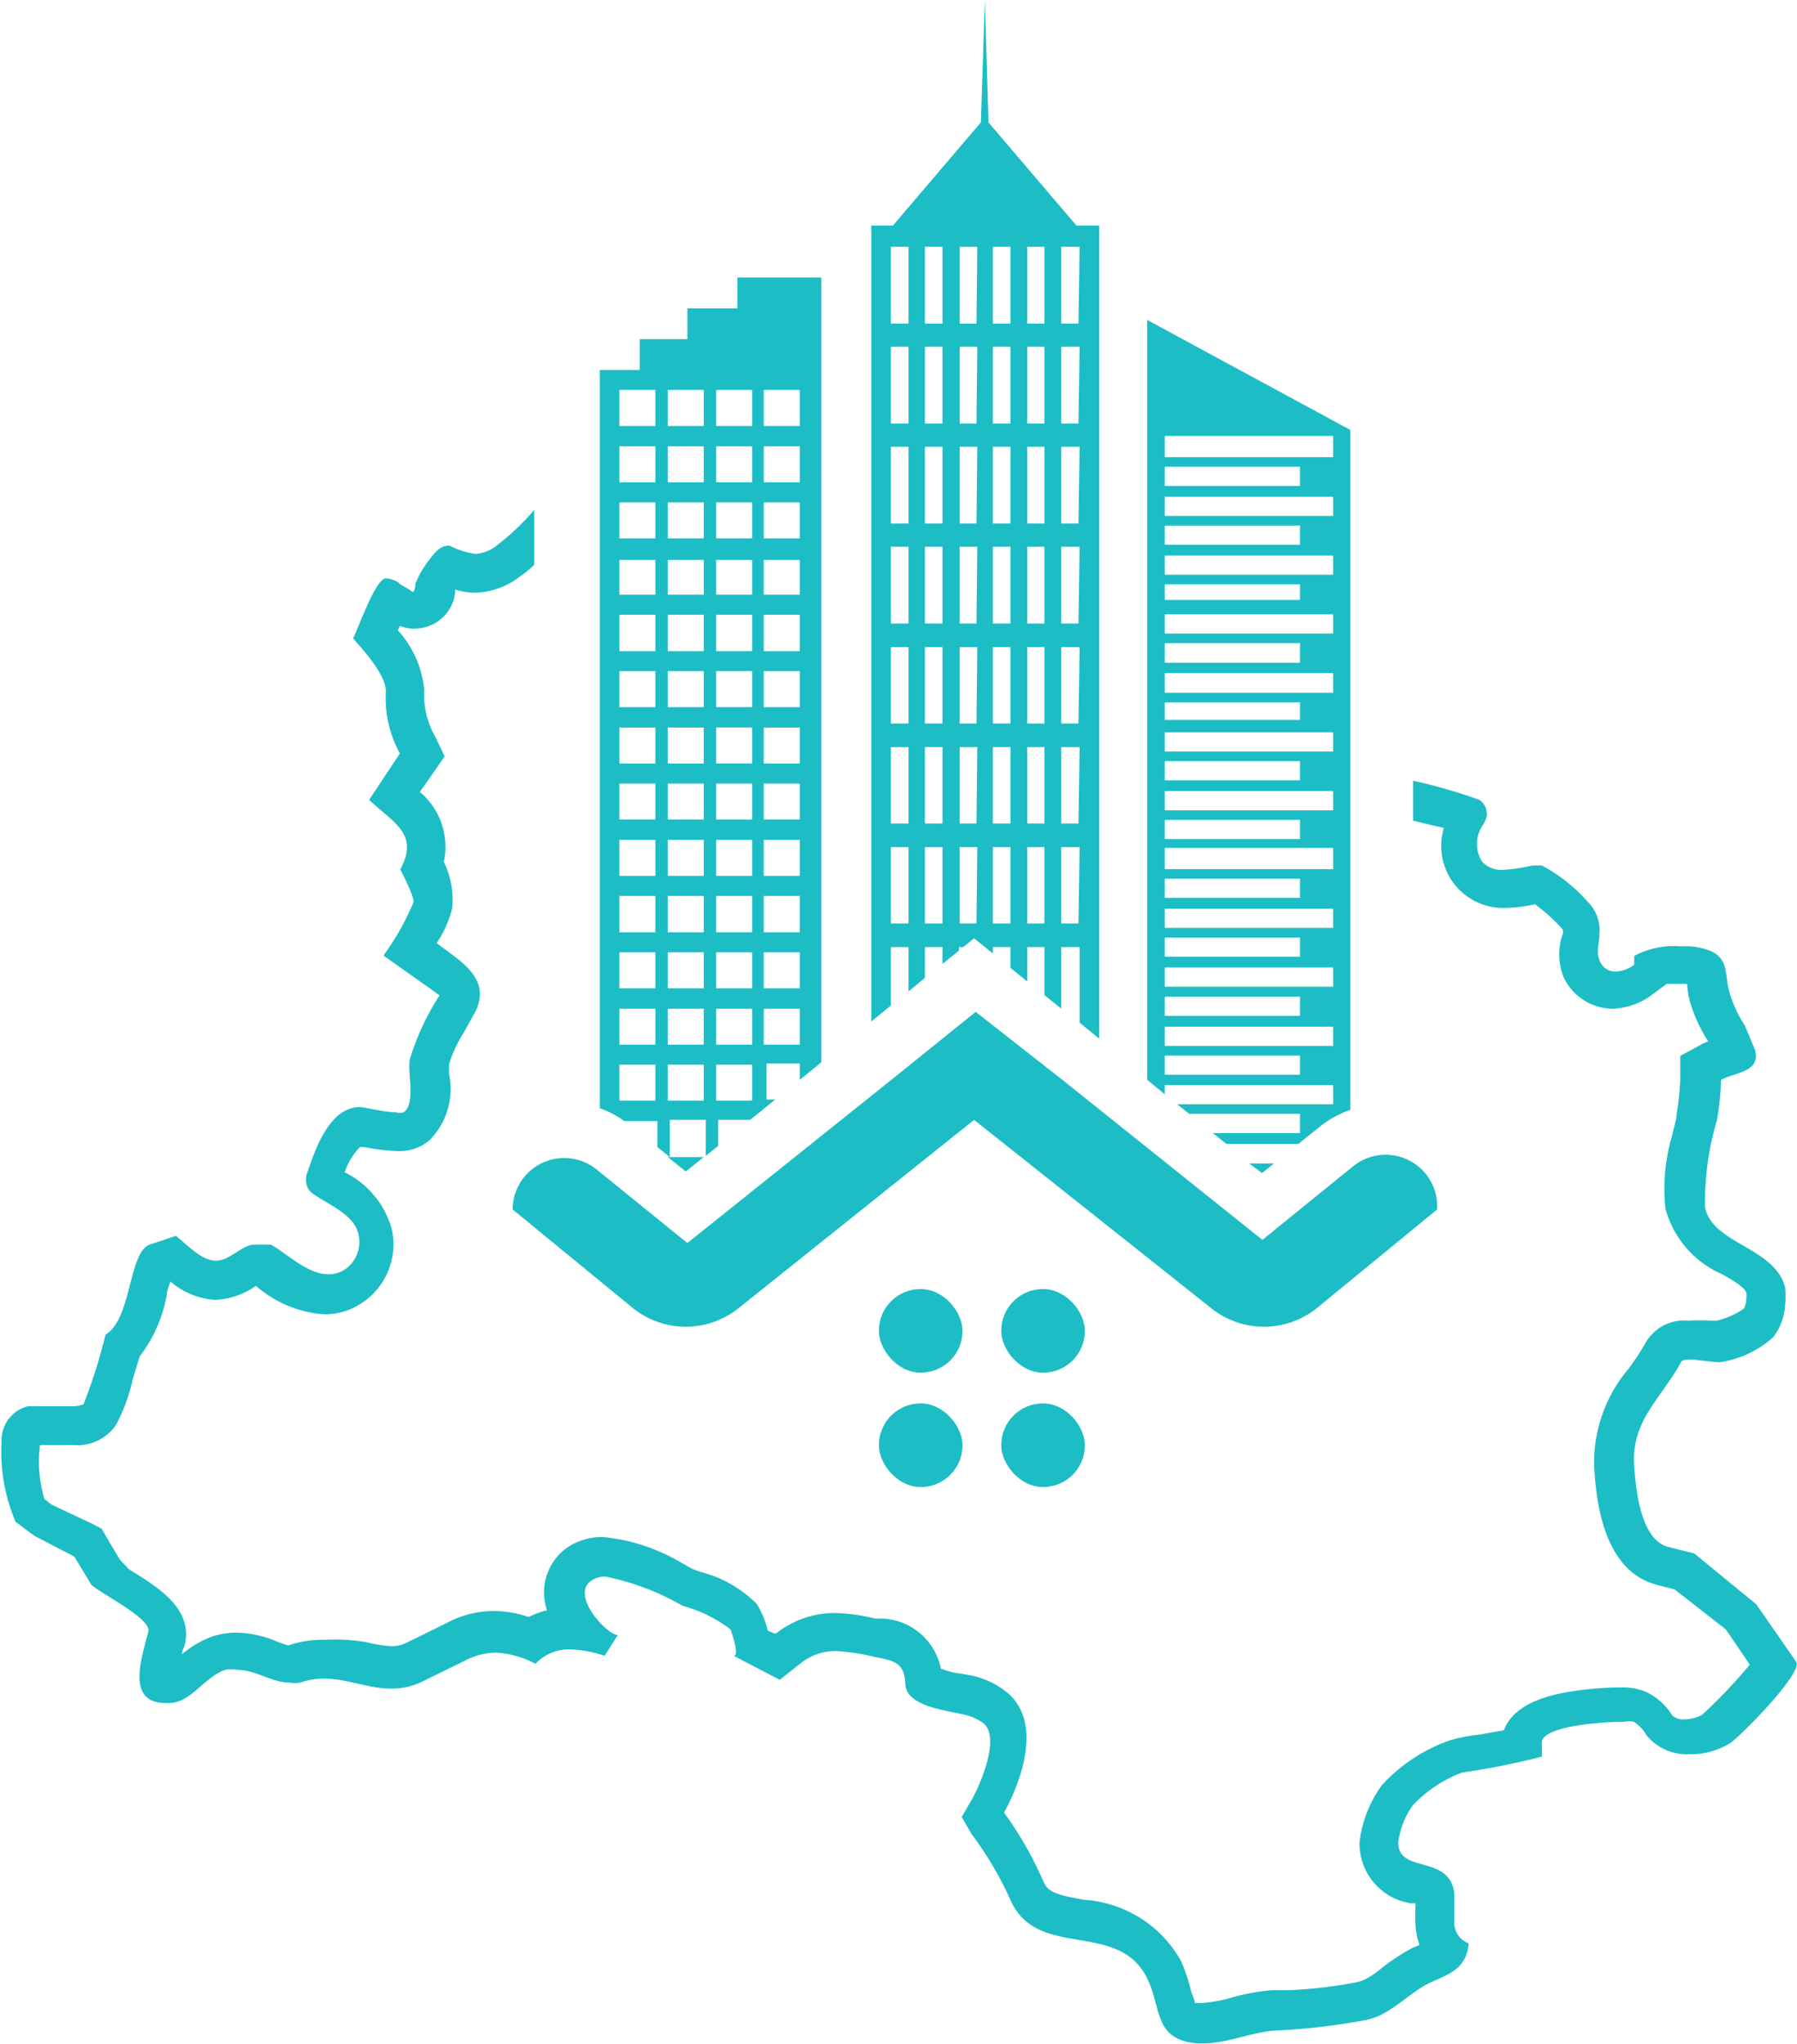 <svg xmlns="http://www.w3.org/2000/svg" viewBox="0 0 44.94 51.1"><defs><style>.cls-1{fill:#1dbdc6;}</style></defs><g id="Layer_2" data-name="Layer 2"><g id="Layer_1-2" data-name="Layer 1"><path class="cls-1" d="M26.92,5.64l-2.2-2.58L24.63,0l-.1,3.06-2.2,2.58h-.54v19.9l.49-.4V23.68h.44v1.11l.41-.34v-.77h.44v.42l.41-.33v-.09h.11l.27-.22.47.38v-.16h.44v.52l.42.34v-.86h.43v1.2l.42.34V23.68H27v1.89l.49.4V5.64Zm-4.2,17.45h-.44V21.18h.44Zm0-2.5h-.44V18.68h.44Zm0-2.5h-.44V16.18h.44Zm0-2.5h-.44V13.67h.44Zm0-2.5h-.44V11.17h.44Zm0-2.5h-.44V8.67h.44Zm0-2.5h-.44V6.17h.44Zm.85,15h-.44V21.18h.44Zm0-2.5h-.44V18.68h.44Zm0-2.5h-.44V16.18h.44Zm0-2.5h-.44V13.67h.44Zm0-2.5h-.44V11.17h.44Zm0-2.5h-.44V8.67h.44Zm0-2.5h-.44V6.17h.44Zm.85,15H24V21.18h.44Zm0-2.5H24V18.68h.44Zm0-2.5H24V16.18h.44Zm0-2.5H24V13.67h.44Zm0-2.5H24V11.17h.44Zm0-2.5H24V8.67h.44Zm0-2.5H24V6.17h.44Zm.85,15h-.44V21.18h.44Zm0-2.5h-.44V18.68h.44Zm0-2.5h-.44V16.18h.44Zm0-2.5h-.44V13.67h.44Zm0-2.5h-.44V11.17h.44Zm0-2.5h-.44V8.67h.44Zm0-2.5h-.44V6.17h.44Zm.85,15h-.43V21.18h.43Zm0-2.5h-.43V18.68h.43Zm0-2.5h-.43V16.18h.43Zm0-2.5h-.43V13.67h.43Zm0-2.5h-.43V11.17h.43Zm0-2.5h-.43V8.67h.43Zm0-2.5h-.43V6.17h.43Zm.85,15h-.43V21.18H27Zm0-2.5h-.43V18.68H27Zm0-2.5h-.43V16.18H27Zm0-2.5h-.43V13.67H27Zm0-2.5h-.43V11.17H27Zm0-2.5h-.43V8.67H27Zm0-2.5h-.43V6.17H27Z"/><path class="cls-1" d="M18.44,6.94v.77H17.19v.77H16v.77H15V27.71a2.23,2.23,0,0,1,.61.32h.83v.65l.31.25V28h.9v.9l.31-.25V28h.8l.63-.51h-.22v-.9H20V27l.54-.44V6.94ZM16.39,27.52h-.9v-.9h.9Zm0-1.4h-.9v-.9h.9Zm0-1.41h-.9v-.9h.9Zm0-1.4h-.9V22.4h.9Zm0-1.41h-.9V21h.9Zm0-1.41h-.9v-.9h.9Zm0-1.4h-.9v-.9h.9Zm0-1.41h-.9v-.9h.9Zm0-1.4h-.9v-.91h.9Zm0-1.41h-.9V14h.9Zm0-1.41h-.9v-.9h.9Zm0-1.4h-.9v-.9h.9Zm0-1.41h-.9v-.9h.9ZM17.6,27.52h-.9v-.9h.9Zm0-1.4h-.9v-.9h.9Zm0-1.41h-.9v-.9h.9Zm0-1.4h-.9V22.4h.9Zm0-1.41h-.9V21h.9Zm0-1.41h-.9v-.9h.9Zm0-1.4h-.9v-.9h.9Zm0-1.41h-.9v-.9h.9Zm0-1.4h-.9v-.91h.9Zm0-1.41h-.9V14h.9Zm0-1.41h-.9v-.9h.9Zm0-1.4h-.9v-.9h.9Zm0-1.41h-.9v-.9h.9Zm1.21,16.87h-.9v-.9h.9Zm0-1.4h-.9v-.9h.9Zm0-1.41h-.9v-.9h.9Zm0-1.4h-.9V22.4h.9Zm0-1.41h-.9V21h.9Zm0-1.41h-.9v-.9h.9Zm0-1.4h-.9v-.9h.9Zm0-1.41h-.9v-.9h.9Zm0-1.4h-.9v-.91h.9Zm0-1.41h-.9V14h.9Zm0-1.41h-.9v-.9h.9Zm0-1.4h-.9v-.9h.9Zm0-1.41h-.9v-.9h.9ZM20,26.12h-.9v-.9H20Zm0-1.41h-.9v-.9H20Zm0-1.4h-.9V22.4H20Zm0-1.41h-.9V21H20Zm0-1.41h-.9v-.9H20Zm0-1.4h-.9v-.9H20Zm0-1.41h-.9v-.9H20Zm0-1.4h-.9v-.91H20Zm0-1.41h-.9V14H20Zm0-1.41h-.9v-.9H20Zm0-1.4h-.9v-.9H20Zm0-1.41h-.9v-.9H20ZM16.7,28.93l.45.36.45-.36Z"/><path class="cls-1" d="M28.69,8V27l.44.36v-.23h4.21v.48h-3.9l.3.24h2.77v.48H30.33l.34.27h1.8l.5-.4a2.54,2.54,0,0,1,.8-.45v-17Zm.44,3.67h3.38v.48H29.13Zm0,1.47h3.38v.48H29.13Zm0,1.47h3.38V15H29.13Zm0,1.47h3.38v.49H29.13Zm0,1.48h3.38V18H29.13Zm0,1.47h3.38v.48H29.13Zm0,1.47h3.38v.48H29.13Zm0,1.47h3.38v.48H29.13Zm0,1.47h3.38v.48H29.13Zm0,1.48h3.38v.48H29.13Zm3.38,1.95H29.13v-.48h3.38Zm.83-.72H29.13v-.48h4.21Zm0-1.48H29.13v-.48h4.21Zm0-1.47H29.13v-.48h4.21Zm0-1.47H29.13V21.2h4.21Zm0-1.47H29.13v-.48h4.21Zm0-1.47H29.13v-.48h4.21Zm0-1.47H29.13v-.49h4.21Zm0-1.48H29.13v-.48h4.21Zm0-1.47H29.13v-.48h4.21Zm0-1.47H29.13v-.48h4.21Zm0-1.47H29.13V10.9h4.21Zm-1.78,17.9h0l.3-.24h-.62Z"/><path class="cls-1" d="M44.92,41.55l-1-1.44-1.55-1.27-.64-.16c-.71-.17-.82-1.47-.86-2-.09-1.15.65-1.68,1.17-2.62,0-.05.12-.07.23-.07s.59.07.74.07h0a2.56,2.56,0,0,0,1.33-.62,1.43,1.43,0,0,0,.3-.79,1.83,1.83,0,0,0,0-.47c-.26-1-1.83-1.08-2-2A7.19,7.19,0,0,1,42.94,28a6.91,6.91,0,0,0,.1-1c.37-.2,1-.19.85-.75l-.26-.62a3,3,0,0,1-.39-.86c-.11-.41,0-.8-.48-1a1.62,1.62,0,0,0-.62-.11H42a2.1,2.1,0,0,0-1.13.24v.22a.83.83,0,0,1-.44.17A.41.41,0,0,1,40,24c-.09-.2,0-.44,0-.66a1,1,0,0,0-.3-.8,4.09,4.09,0,0,0-1.14-.9h-.24a4.43,4.43,0,0,1-.73.11.66.66,0,0,1-.52-.2.82.82,0,0,1,0-.9.74.74,0,0,0,.11-.24A.43.43,0,0,0,37,20a13.4,13.4,0,0,0-1.66-.48v1l.5.12.27.06a1.55,1.55,0,0,0,1.56,2,3.93,3.93,0,0,0,.72-.09h0a4.85,4.85,0,0,1,.65.58.5.5,0,0,1,.05.07v.07a1.54,1.54,0,0,0,0,1.07,1.36,1.36,0,0,0,1.24.82,1.73,1.73,0,0,0,1-.36l.35-.26h.51a3,3,0,0,0,.07.44,3.89,3.89,0,0,0,.46,1h0a.88.88,0,0,0-.2.09l-.5.27V27a6.84,6.84,0,0,1-.09.85c0,.15-.07.33-.11.53a4.7,4.7,0,0,0-.17,1.84,2.49,2.49,0,0,0,1.42,1.64c.26.15.57.33.6.46a.39.39,0,0,1,0,.16.51.51,0,0,1-.06.24,2,2,0,0,1-.68.3l-.14,0a4.93,4.93,0,0,0-.57,0,1.11,1.11,0,0,0-1.07.56,6.4,6.4,0,0,1-.42.64,3.62,3.62,0,0,0-.86,2.51c.05.7.19,2.55,1.58,2.9l.43.11,1.28,1,.6.88a12.69,12.69,0,0,1-1.2,1.26,1,1,0,0,1-.44.11.4.4,0,0,1-.3-.1l0,0a1.54,1.54,0,0,0-.64-.58,1.45,1.45,0,0,0-.6-.12h-.1a8.35,8.35,0,0,0-1.3.12c-.86.15-1.39.47-1.57.95l-.61.11a4,4,0,0,0-.79.16,4.21,4.21,0,0,0-1.64,1.09A3,3,0,0,0,34,46.06a1.51,1.51,0,0,0,1.3,1.53l.1,0s0,.06,0,.08a3.33,3.33,0,0,0,0,.46,1.71,1.71,0,0,0,.1.5l-.19.08a5.27,5.27,0,0,0-.76.5,2.32,2.32,0,0,1-.43.29,1.15,1.15,0,0,1-.24.07,11.57,11.57,0,0,1-1.63.19l-.43,0a5.24,5.24,0,0,0-1,.18,3.43,3.43,0,0,1-.76.14h-.18c0-.07-.06-.19-.09-.28a4.17,4.17,0,0,0-.26-.78,3,3,0,0,0-2.42-1.52c-.68-.12-.88-.19-1-.42a9.09,9.09,0,0,0-1-1.76c.25-.45,1.08-2.16.08-3a2.11,2.11,0,0,0-.91-.43h0L24,41.84c-.12,0-.32-.07-.47-.12a1.56,1.56,0,0,0-1.44-1.25l-.09,0-.11,0a4.64,4.64,0,0,0-1-.14,2.35,2.35,0,0,0-1.48.51l-.05,0-.16-.07a2.22,2.22,0,0,0-.27-.66,3,3,0,0,0-1.42-.81l-.19-.07L17,39.05a4.72,4.72,0,0,0-1.92-.62,1.55,1.55,0,0,0-.89.26,1.37,1.37,0,0,0-.51,1.57l0,0a2.29,2.29,0,0,0-.46.17,2.64,2.64,0,0,0-.87-.15,2.49,2.49,0,0,0-1.18.3l-.65.32-.33.16h0a.82.82,0,0,1-.4.1,3.29,3.29,0,0,1-.62-.1A4.75,4.75,0,0,0,8.09,41a2.62,2.62,0,0,0-.88.14,2,2,0,0,1-.29-.1,2.74,2.74,0,0,0-1-.22,2,2,0,0,0-.59.09,2.54,2.54,0,0,0-.78.45.06.06,0,0,0,0,0c0-.08.05-.16.07-.23.21-.9-.64-1.43-1.39-1.89L3,39l-.32-.54-.14-.24-.25-.13-1-.47-.18-.14A3.33,3.33,0,0,1,1,36.13h.3l.53,0a1.17,1.17,0,0,0,1.07-.5h0a4.39,4.39,0,0,0,.42-1.15c.07-.23.13-.41.17-.56a3.55,3.55,0,0,0,.68-1.54c0-.1.06-.23.09-.34a1.91,1.91,0,0,0,1.1.46H5.4a1.92,1.92,0,0,0,1-.35l0,0h0a2.91,2.91,0,0,0,1.68.71A1.64,1.64,0,0,0,9,32.61a1.76,1.76,0,0,0,.8-1.87,2.26,2.26,0,0,0-1.18-1.43A1.71,1.71,0,0,1,9,28.68l.11,0a5.25,5.25,0,0,0,.82.1,1.17,1.17,0,0,0,.8-.26,1.82,1.82,0,0,0,.5-1.67c0-.07,0-.19,0-.24a3.11,3.11,0,0,1,.36-.78l.3-.54c.36-.74-.22-1.16-.77-1.56l-.2-.15a2.67,2.67,0,0,0,.39-.88,2.16,2.16,0,0,0-.21-1.15,1.79,1.79,0,0,0-.6-1.75l.31-.44.31-.45-.24-.5a2.1,2.1,0,0,1-.27-1.16,2.57,2.57,0,0,0-.66-1.49l.05-.11a1,1,0,0,0,.36.07,1.06,1.06,0,0,0,.31-.05,1,1,0,0,0,.71-.85s0,0,0,0a.56.56,0,0,0,0-.08,1.72,1.72,0,0,0,.52.08,1.93,1.93,0,0,0,1.11-.41,2.45,2.45,0,0,0,.35-.29V12.75a6.1,6.1,0,0,1-.9.86,1,1,0,0,1-.56.24,2,2,0,0,1-.64-.2.15.15,0,0,0-.09,0c-.17,0-.34.22-.43.34a2.75,2.75,0,0,0-.26.4l-.09.2s0,.19-.07.21h0s-.11-.08-.15-.1-.2-.11-.2-.13a.68.68,0,0,0-.3-.11H9.63c-.27.09-.66,1.23-.8,1.5.25.29.82.9.82,1.33A2.88,2.88,0,0,0,10,18.84L9.23,20c.65.6,1.25.86.78,1.74,0,0,0,0,0,0s.36.68.33.82a6.48,6.48,0,0,1-.75,1.33c.09.07,1.42,1,1.4,1a6.39,6.39,0,0,0-.74,1.59c-.07.35.16,1.08-.15,1.33a.35.35,0,0,1-.2,0c-.28,0-.74-.12-.9-.13H9c-.74,0-1.1,1-1.3,1.6a.5.5,0,0,0,0,.43.55.55,0,0,0,.19.18c.39.26,1,.51,1.08,1a.83.83,0,0,1-.36.86.73.73,0,0,1-.4.11c-.51,0-1-.49-1.43-.74H6.35c-.29,0-.6.4-.95.4h0c-.37,0-.73-.41-1-.62l-.66.22c-.53.2-.44,1.85-1.1,2.25a13.8,13.8,0,0,1-.55,1.74s-.12.05-.26.05-.67,0-.92,0l-.21,0a.87.87,0,0,0-.66.89,4.43,4.43,0,0,0,.35,2l.47.35,1,.52.41.68c.11.18,1.52.85,1.44,1.19-.13.55-.6,1.79.42,1.79h.1c.55,0,.88-.66,1.41-.83a.77.77,0,0,1,.29,0c.46,0,.87.32,1.31.32a.84.84,0,0,0,.27,0,1.78,1.78,0,0,1,.59-.1c.58,0,1.11.25,1.68.25a1.75,1.75,0,0,0,.85-.21l1-.49a1.72,1.72,0,0,1,.76-.2,2.37,2.37,0,0,1,1,.28,1.16,1.16,0,0,1,.88-.36,3,3,0,0,1,.85.16l.33-.52h0c-.27,0-1.2-1-.66-1.36a.6.6,0,0,1,.35-.1,6.3,6.3,0,0,1,1.93.73,3.45,3.45,0,0,1,1.2.59s.24.66.08.66h0L19.5,42l.52-.41a1.4,1.4,0,0,1,.89-.31,5.38,5.38,0,0,1,.93.14c.48.1.78.12.8.68s1,.66,1.42.76a1.3,1.3,0,0,1,.54.23c.42.37-.08,1.52-.3,1.91l-.25.43.25.43a8.85,8.85,0,0,1,1,1.71C26,49,28,48,28.7,49.49c.35.72.15,1.51,1.24,1.6h.15c.61,0,1.2-.28,1.8-.32a16.14,16.14,0,0,0,2.19-.25,1.52,1.52,0,0,0,.47-.15c.43-.22.76-.57,1.18-.78s.94-.31,1-1a.55.55,0,0,1-.36-.55c0-.23,0-.46,0-.7-.12-1-1.44-.47-1.4-1.3a2.09,2.09,0,0,1,.36-.9,3.28,3.28,0,0,1,1.23-.82,18.69,18.69,0,0,0,2-.4v-.35c0-.43,1.61-.52,2-.52h.06a.64.64,0,0,1,.24,0,1,1,0,0,1,.32.34,1.29,1.29,0,0,0,1.06.47,1.86,1.86,0,0,0,1-.26C43.39,43.55,45.11,41.83,44.92,41.55Z"/><rect class="cls-1" x="21.98" y="32.23" width="2.09" height="2.09" rx="1.04"/><rect class="cls-1" x="25.04" y="32.23" width="2.09" height="2.09" rx="1.04"/><rect class="cls-1" x="21.98" y="35.09" width="2.09" height="2.09" rx="1.04"/><rect class="cls-1" x="25.04" y="35.09" width="2.09" height="2.09" rx="1.04"/><path class="cls-1" d="M35.94,30.24h0l-3,2.46a2.11,2.11,0,0,1-2.66,0L24.36,28,18.48,32.7a2.11,2.11,0,0,1-2.66,0l-3-2.46h0a1.29,1.29,0,0,1,2.1-1l2.27,1.84,5-4,2.21-1.78L26.57,27l5,4,2.27-1.84A1.29,1.29,0,0,1,35.94,30.24Z"/></g></g></svg>